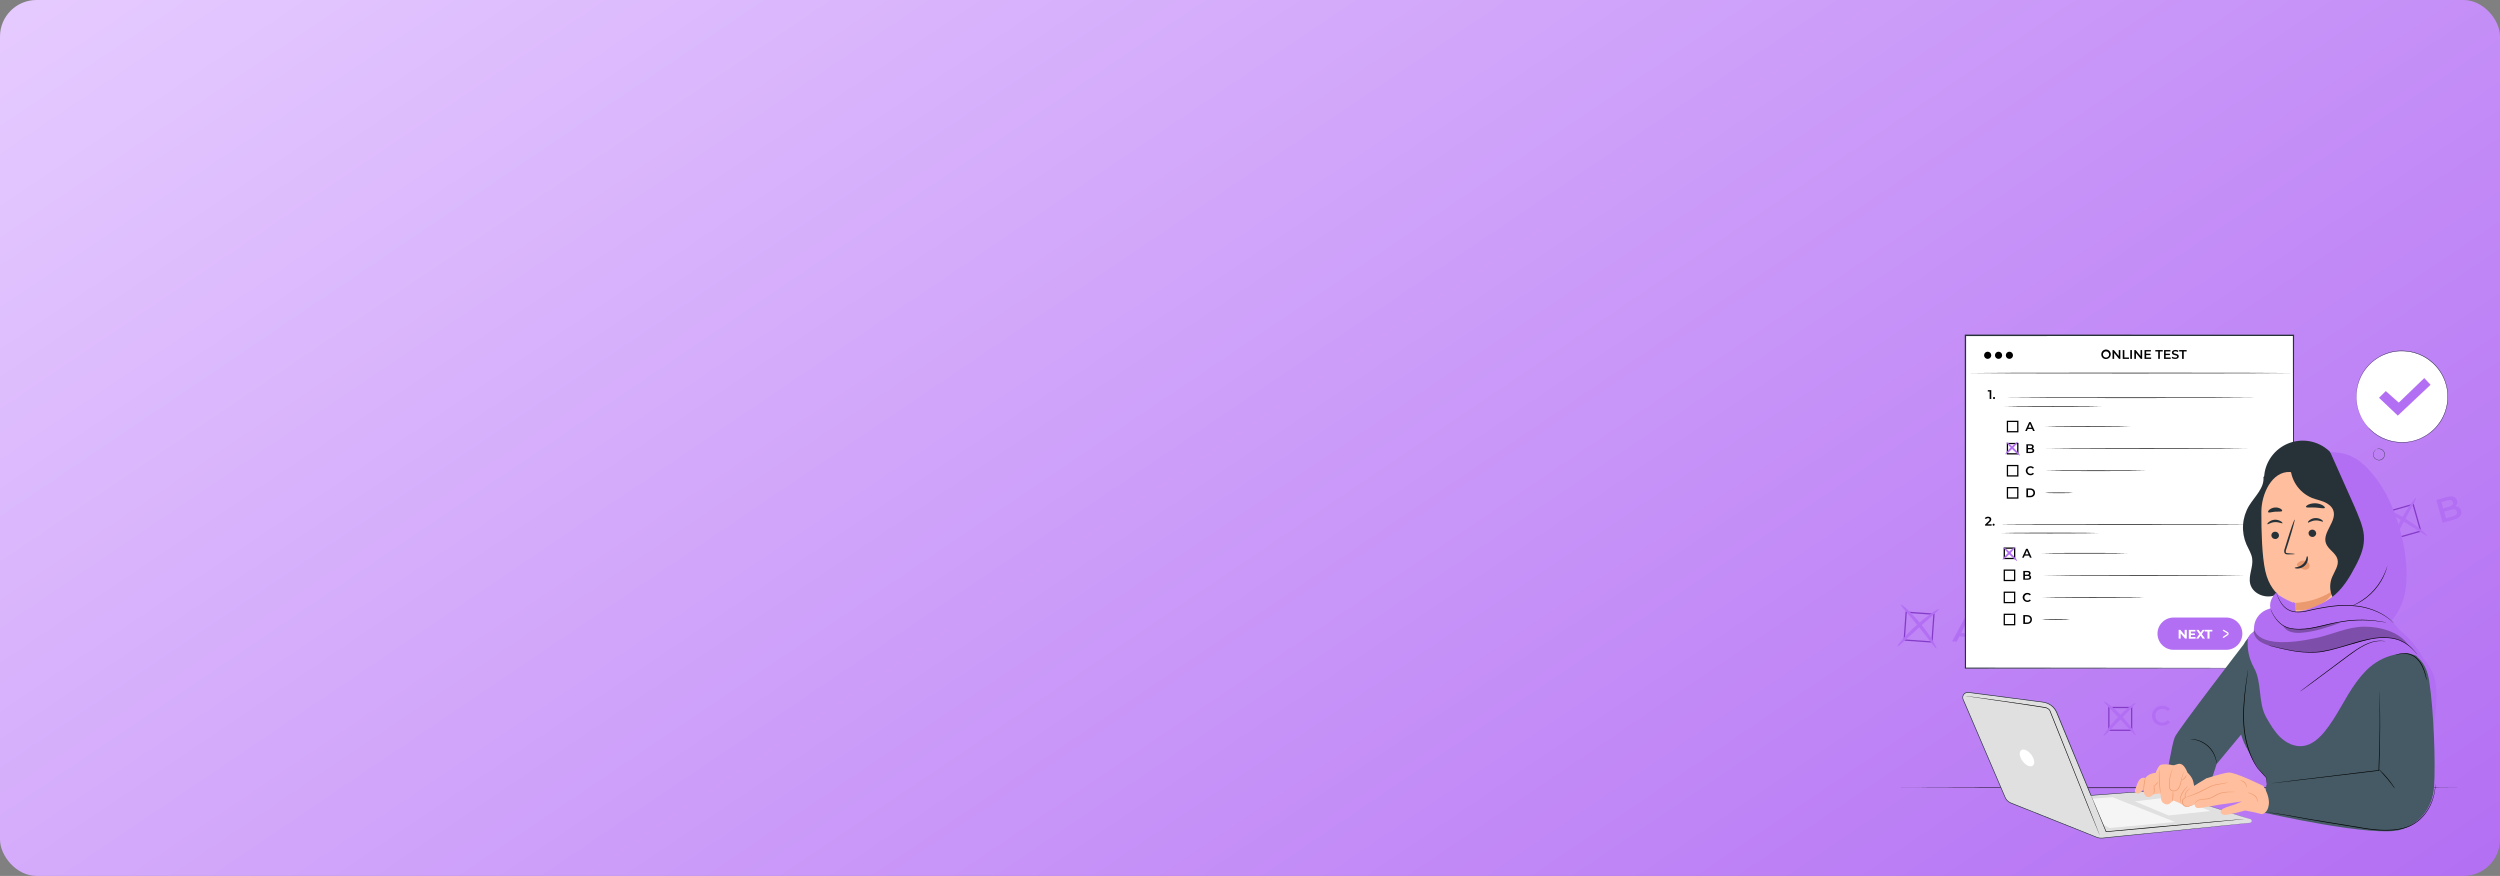 <svg width="1096" height="384" viewBox="0 0 1096 384" fill="none" xmlns="http://www.w3.org/2000/svg">
<rect x="0" y="0" width="1096" height="384" fill="#808080" stroke="none"/>
<rect width="1096" height="384" rx="16" fill="url(#paint0_linear_626_1844)"/>
<path d="M1067.63 177.965L1058.27 170.377L1067.63 177.965Z" fill="white"/>
<path d="M1058.27 170.377C1058.34 170.293 1060.51 171.917 1063.08 174.011C1065.65 176.106 1067.7 177.875 1067.62 177.965C1067.55 178.054 1065.38 176.425 1062.82 174.33C1060.26 172.236 1058.2 170.466 1058.27 170.377Z" fill="#E0E0E0"/>
<path d="M983.77 177.954C983.703 177.864 985.657 176.201 988.144 174.235C990.63 172.27 992.697 170.752 992.769 170.842C992.842 170.931 990.882 172.594 988.401 174.56C985.921 176.526 983.843 178.043 983.77 177.954Z" fill="#E0E0E0"/>
<path d="M943.434 313.765C943.434 311.228 945.377 309.391 947.992 309.391C948.622 309.368 949.249 309.484 949.83 309.73C950.41 309.975 950.93 310.345 951.352 310.814L950.338 311.76C950.053 311.441 949.702 311.186 949.31 311.014C948.918 310.842 948.493 310.757 948.065 310.763C947.661 310.746 947.258 310.81 946.879 310.953C946.501 311.095 946.155 311.313 945.863 311.593C945.571 311.872 945.339 312.208 945.18 312.58C945.021 312.952 944.939 313.352 944.939 313.756C944.939 314.161 945.021 314.561 945.18 314.933C945.339 315.305 945.571 315.641 945.863 315.92C946.155 316.2 946.501 316.418 946.879 316.56C947.258 316.703 947.661 316.767 948.065 316.75C948.495 316.757 948.921 316.67 949.314 316.495C949.707 316.32 950.056 316.061 950.338 315.736L951.363 316.71C950.941 317.178 950.421 317.548 949.841 317.794C949.26 318.039 948.633 318.155 948.003 318.133C945.36 318.144 943.434 316.307 943.434 313.765Z" fill="#B36FF3"/>
<path d="M934.793 320.434H924.242V309.884H934.793V320.434ZM924.802 319.874H934.233V310.444H924.802V319.874Z" fill="#843BC8"/>
<path d="M922.232 322.63C921.919 322.394 924.439 318.609 928.32 314.594C932.2 310.578 935.885 307.913 936.16 308.215C936.434 308.518 933.208 311.642 929.395 315.607C925.581 319.572 922.557 322.887 922.232 322.63Z" fill="#B36FF3"/>
<path d="M936.305 322.4C935.963 322.647 933.085 319.147 929.282 315.087C925.48 311.027 922.187 307.913 922.45 307.588C922.714 307.263 926.477 309.94 930.346 314.09C934.216 318.239 936.624 322.199 936.305 322.4Z" fill="#B36FF3"/>
<path d="M864.16 279.353L858.98 278.983L857.787 281.313L855.799 281.173L861.203 271.132L863.096 271.266L867.016 281.968L865 281.828L864.16 279.353ZM863.633 277.796L862.004 273.12L859.764 277.516L863.633 277.796Z" fill="#B36FF3"/>
<path d="M847.242 281.738L834.508 280.837L835.415 268.08L848.144 268.987L847.242 281.738ZM835.107 280.316L846.721 281.145L847.545 269.525L835.93 268.702L835.107 280.316Z" fill="#843BC8"/>
<path d="M831.803 283.39C831.512 283.138 834.956 278.798 840.024 274.251C845.092 269.704 849.762 266.719 849.986 267.033C850.21 267.346 845.994 270.83 841.026 275.332C836.059 279.834 832.111 283.67 831.803 283.39Z" fill="#B36FF3"/>
<path d="M848.967 284.354C848.609 284.578 845.462 280.014 841.167 274.733C836.871 269.452 833.08 265.415 833.36 265.107C833.64 264.799 837.941 268.433 842.32 273.815C846.699 279.196 849.298 284.158 848.967 284.354Z" fill="#B36FF3"/>
<path d="M1079 223.958C1079.49 225.671 1078.44 227.054 1075.86 227.782L1070.88 229.188L1068.08 219.186L1072.77 217.859C1075.17 217.182 1076.74 217.859 1077.19 219.416C1077.33 219.862 1077.35 220.34 1077.23 220.794C1077.11 221.248 1076.87 221.659 1076.53 221.981C1077.1 221.984 1077.66 222.18 1078.11 222.539C1078.56 222.898 1078.87 223.398 1079 223.958ZM1070.32 220.116L1071.11 222.877L1073.73 222.132C1075.02 221.768 1075.62 221.102 1075.36 220.189C1075.11 219.276 1074.24 219.007 1072.96 219.371L1070.32 220.116ZM1077.08 224.299C1076.8 223.302 1075.91 223.073 1074.51 223.47L1071.52 224.322L1072.33 227.206L1075.33 226.354C1076.73 225.957 1077.36 225.302 1077.08 224.299Z" fill="#B36FF3"/>
<path d="M1049.33 236.513L1045.85 224.232L1058.13 220.755L1061.61 233.035L1049.33 236.513ZM1046.53 224.619L1049.7 235.819L1060.9 232.643L1057.72 221.443L1046.53 224.619Z" fill="#843BC8"/>
<path d="M1047.66 239.839C1047.29 239.694 1049.06 234.447 1052.28 228.443C1055.5 222.44 1058.88 218.05 1059.19 218.274C1059.51 218.498 1056.73 223.196 1053.59 229.132C1050.46 235.068 1048.04 239.996 1047.66 239.839Z" fill="#B36FF3"/>
<path d="M1064.13 234.906C1063.86 235.236 1059.35 232.016 1053.52 228.51C1047.68 225.005 1042.74 222.49 1042.91 222.104C1043.08 221.718 1048.36 223.678 1054.27 227.262C1060.18 230.846 1064.37 234.609 1064.13 234.906Z" fill="#B36FF3"/>
<path d="M1077.66 345.36C1077.66 345.439 1022.7 345.506 954.919 345.506C887.142 345.506 832.161 345.411 832.161 345.36C832.161 345.31 887.114 345.215 954.919 345.215C1022.72 345.215 1077.66 345.248 1077.66 345.36Z" fill="black"/>
<path d="M1005.42 147.036H861.606V292.927H1005.42V147.036Z" fill="white"/>
<path d="M1005.42 292.927C1005.42 292.927 1005.42 292.86 1005.42 292.748C1005.42 292.636 1005.42 292.457 1005.42 292.233C1005.42 291.779 1005.42 291.113 1005.42 290.217C1005.42 288.436 1005.42 285.81 1005.39 282.377C1005.39 275.523 1005.35 265.476 1005.33 252.697C1005.3 227.178 1005.25 190.733 1005.2 147.036L1005.45 147.288L861.652 147.327L861.943 147.036C861.943 200.499 861.943 250.58 861.904 292.922L861.652 292.675L965.845 292.799L995.083 292.866L1002.8 292.894H1004.79H1005.29H1005.47H1004.82H1002.86L995.184 292.922L966.008 292.989L861.652 293.112H861.4V292.86C861.4 250.519 861.4 200.46 861.36 146.975V146.683H861.668L1005.47 146.723H1005.72V146.975C1005.67 190.739 1005.62 227.234 1005.59 252.815C1005.56 265.571 1005.54 275.595 1005.53 282.439C1005.53 285.843 1005.53 288.459 1005.49 290.228C1005.49 291.102 1005.49 291.768 1005.49 292.216V292.715C1005.48 292.788 1005.45 292.86 1005.42 292.927Z" fill="#263238"/>
<path d="M872.98 171.043V174.913H872.258V171.648H871.44V171.043H872.98Z" fill="black"/>
<path d="M873.726 174.493C873.726 174.434 873.737 174.375 873.76 174.32C873.783 174.265 873.816 174.215 873.858 174.172C873.901 174.13 873.951 174.097 874.006 174.074C874.061 174.051 874.12 174.04 874.179 174.04C874.239 174.04 874.298 174.051 874.353 174.074C874.408 174.097 874.458 174.13 874.5 174.172C874.542 174.215 874.575 174.265 874.598 174.32C874.621 174.375 874.633 174.434 874.633 174.493C874.633 174.553 874.621 174.612 874.598 174.667C874.575 174.722 874.542 174.772 874.5 174.814C874.458 174.856 874.408 174.889 874.353 174.912C874.298 174.935 874.239 174.947 874.179 174.947C874.12 174.947 874.061 174.935 874.006 174.912C873.951 174.889 873.901 174.856 873.858 174.814C873.816 174.772 873.783 174.722 873.76 174.667C873.737 174.612 873.726 174.553 873.726 174.493Z" fill="black"/>
<path d="M921.202 155.403C921.183 154.987 921.289 154.575 921.506 154.22C921.723 153.866 922.042 153.584 922.42 153.411C922.799 153.239 923.22 153.184 923.63 153.253C924.041 153.323 924.421 153.513 924.722 153.8C925.023 154.087 925.231 154.458 925.319 154.865C925.407 155.271 925.372 155.695 925.218 156.081C925.063 156.467 924.797 156.798 924.452 157.032C924.108 157.265 923.702 157.39 923.286 157.391C923.016 157.404 922.747 157.363 922.495 157.269C922.242 157.175 922.011 157.031 921.816 156.845C921.621 156.659 921.466 156.435 921.361 156.187C921.255 155.939 921.201 155.672 921.202 155.403ZM924.646 155.403C924.646 155.133 924.567 154.87 924.417 154.647C924.268 154.423 924.055 154.248 923.806 154.145C923.558 154.042 923.284 154.015 923.02 154.068C922.756 154.12 922.514 154.25 922.323 154.44C922.133 154.631 922.003 154.873 921.951 155.137C921.898 155.401 921.925 155.675 922.028 155.923C922.131 156.172 922.306 156.384 922.53 156.534C922.753 156.684 923.016 156.763 923.286 156.763C923.465 156.768 923.644 156.736 923.811 156.669C923.978 156.602 924.129 156.502 924.256 156.375C924.383 156.247 924.483 156.095 924.549 155.928C924.615 155.761 924.646 155.582 924.641 155.403H924.646Z" fill="black"/>
<path d="M929.568 153.471V157.34H928.98L926.847 154.72V157.34H926.13V153.471H926.723L928.857 156.08V153.471H929.568Z" fill="black"/>
<path d="M930.61 153.471H931.327V156.73H933.354V157.34H930.61V153.471Z" fill="black"/>
<path d="M933.92 153.471H934.637V157.34H933.92V153.471Z" fill="black"/>
<path d="M939.122 153.471V157.34H938.529L936.401 154.72V157.34H935.689V153.471H936.283L938.411 156.08V153.471H939.122Z" fill="black"/>
<path d="M943.065 156.736V157.34H940.158V153.471H942.958V154.07H940.881V155.078H942.751V155.666H940.881V156.736H943.065Z" fill="black"/>
<path d="M946.172 154.076H944.89V153.471H948.16V154.076H946.878V157.34H946.155L946.172 154.076Z" fill="black"/>
<path d="M951.621 156.736V157.34H948.721V153.471H951.521V154.07H949.415V155.078H951.28V155.666H949.415V156.736H951.621Z" fill="black"/>
<path d="M952.08 156.931L952.332 156.371C952.701 156.646 953.149 156.795 953.609 156.797C954.214 156.797 954.466 156.578 954.466 156.293C954.466 155.458 952.164 156.007 952.164 154.568C952.164 153.941 952.662 153.414 953.726 153.414C954.179 153.406 954.625 153.524 955.014 153.756L954.785 154.316C954.464 154.121 954.097 154.015 953.721 154.008C953.122 154.008 952.881 154.243 952.881 154.534C952.881 155.358 955.171 154.82 955.171 156.242C955.171 156.864 954.667 157.362 953.609 157.362C953.066 157.387 952.53 157.236 952.08 156.931Z" fill="black"/>
<path d="M956.627 154.076H955.345V153.471H958.626V154.076H957.344V157.34H956.627V154.076Z" fill="black"/>
<path d="M890.9 188.045H888.963L888.582 188.941H887.843L889.584 185.071H890.29L892.037 188.941H891.287L890.9 188.045ZM890.66 187.485L889.932 185.805L889.209 187.485H890.66Z" fill="black"/>
<path d="M871.396 157.334C872.265 157.334 872.969 156.63 872.969 155.761C872.969 154.892 872.265 154.187 871.396 154.187C870.527 154.187 869.822 154.892 869.822 155.761C869.822 156.63 870.527 157.334 871.396 157.334Z" fill="black"/>
<path d="M876.161 157.334C877.031 157.334 877.735 156.63 877.735 155.761C877.735 154.892 877.031 154.187 876.161 154.187C875.292 154.187 874.588 154.892 874.588 155.761C874.588 156.63 875.292 157.334 876.161 157.334Z" fill="black"/>
<path d="M880.927 157.334C881.796 157.334 882.501 156.63 882.501 155.761C882.501 154.892 881.796 154.187 880.927 154.187C880.058 154.187 879.354 154.892 879.354 155.761C879.354 156.63 880.058 157.334 880.927 157.334Z" fill="black"/>
<path d="M1005.5 163.545C1005.5 163.623 973.473 163.691 933.965 163.691C894.457 163.691 862.419 163.623 862.419 163.545C862.419 163.467 894.445 163.399 933.965 163.399C973.484 163.399 1005.5 163.467 1005.5 163.545Z" fill="black"/>
<path d="M989.78 174.364C989.78 174.443 964.843 174.51 934.088 174.51C903.333 174.51 878.385 174.443 878.385 174.364C878.385 174.286 903.322 174.219 934.088 174.219C964.854 174.219 989.78 174.28 989.78 174.364Z" fill="black"/>
<path d="M921.37 178.15C921.37 178.228 911.85 178.295 900.09 178.295C888.33 178.295 878.776 178.228 878.776 178.15C878.776 178.071 888.296 178.004 900.09 178.004C911.884 178.004 921.37 178.066 921.37 178.15Z" fill="black"/>
<path d="M884.88 189.551H879.778V184.45H884.88V189.551ZM880.338 188.991H884.32V185.01H880.338V188.991Z" fill="black"/>
<path d="M891.802 197.576C891.802 198.237 891.281 198.623 890.284 198.623H888.363V194.754H890.172C891.102 194.754 891.6 195.146 891.6 195.762C891.606 195.936 891.562 196.109 891.474 196.259C891.386 196.41 891.257 196.533 891.102 196.613C891.31 196.671 891.492 196.798 891.62 196.972C891.747 197.147 891.811 197.36 891.802 197.576ZM889.08 195.336V196.4H890.099C890.592 196.4 890.878 196.226 890.878 195.874C890.878 195.521 890.592 195.314 890.099 195.314L889.08 195.336ZM891.074 197.52C891.074 197.134 890.782 196.96 890.239 196.96H889.08V198.08H890.239C890.782 198.08 891.074 197.89 891.074 197.52Z" fill="black"/>
<path d="M884.88 199.239H879.778V194.16H884.88V199.239ZM880.338 198.679H884.32V194.72H880.338V198.679Z" fill="black"/>
<path d="M888.084 206.374C888.104 205.965 888.244 205.57 888.485 205.24C888.727 204.909 889.061 204.657 889.444 204.514C889.828 204.371 890.246 204.343 890.645 204.435C891.044 204.527 891.407 204.733 891.69 205.03L891.226 205.466C891.095 205.321 890.935 205.206 890.757 205.127C890.578 205.049 890.385 205.01 890.19 205.013C889.829 205.013 889.483 205.156 889.227 205.411C888.972 205.667 888.829 206.013 888.829 206.374C888.829 206.735 888.972 207.081 889.227 207.336C889.483 207.591 889.829 207.734 890.19 207.734C890.385 207.737 890.579 207.698 890.758 207.618C890.937 207.539 891.096 207.422 891.226 207.275L891.69 207.718C891.407 208.014 891.044 208.221 890.645 208.312C890.246 208.404 889.828 208.377 889.444 208.234C889.061 208.09 888.727 207.838 888.485 207.507C888.244 207.177 888.104 206.783 888.084 206.374Z" fill="black"/>
<path d="M884.88 208.922H879.778V203.82H884.88V208.922ZM880.338 208.362H884.32V204.38H880.338V208.362Z" fill="black"/>
<path d="M888.363 214.124H890.043C891.298 214.124 892.154 214.897 892.154 216.056C892.154 217.215 891.298 217.994 890.043 217.994H888.363V214.124ZM890.043 217.383C890.224 217.395 890.406 217.37 890.577 217.308C890.748 217.247 890.904 217.151 891.037 217.027C891.169 216.903 891.275 216.753 891.347 216.587C891.419 216.42 891.457 216.24 891.457 216.059C891.457 215.877 891.419 215.698 891.347 215.531C891.275 215.365 891.169 215.215 891.037 215.09C890.904 214.966 890.748 214.871 890.577 214.809C890.406 214.748 890.224 214.723 890.043 214.734H889.08V217.383H890.043Z" fill="black"/>
<path d="M884.88 218.61H879.778V213.508H884.88V218.61ZM880.338 218.05H884.32V214.068H880.338V218.05Z" fill="black"/>
<path d="M934.082 187.003C934.082 187.082 925.682 187.149 915.288 187.149C904.895 187.149 896.489 187.082 896.489 187.003C896.489 186.925 904.889 186.858 915.288 186.858C925.688 186.858 934.082 186.919 934.082 187.003Z" fill="black"/>
<path d="M985.826 196.686C985.826 196.77 965.823 196.831 941.16 196.831C916.498 196.831 896.489 196.77 896.489 196.686C896.489 196.602 916.487 196.54 941.16 196.54C965.834 196.54 985.826 196.607 985.826 196.686Z" fill="black"/>
<path d="M908.781 216.056C908.781 216.135 906.031 216.202 902.621 216.202C899.211 216.202 896.461 216.135 896.461 216.056C896.461 215.978 899.211 215.911 902.621 215.911C906.031 215.911 908.781 216 908.781 216.056Z" fill="black"/>
<path d="M941.155 206.374C941.155 206.452 931.159 206.519 918.822 206.519C906.485 206.519 896.489 206.452 896.489 206.374C896.489 206.295 906.485 206.228 918.822 206.228C931.159 206.228 941.155 206.29 941.155 206.374Z" fill="black"/>
<path d="M873.121 229.843V230.448H870.265V229.966L871.805 228.51C872.18 228.152 872.247 227.922 872.247 227.71C872.247 227.351 872.001 227.15 871.525 227.15C871.353 227.141 871.182 227.173 871.025 227.243C870.869 227.313 870.731 227.419 870.623 227.553L870.119 227.166C870.297 226.952 870.522 226.782 870.776 226.671C871.031 226.559 871.309 226.508 871.586 226.522C872.426 226.522 872.97 226.948 872.97 227.642C872.964 227.881 872.903 228.115 872.792 228.327C872.681 228.539 872.524 228.722 872.331 228.863L871.295 229.849L873.121 229.843Z" fill="black"/>
<path d="M873.54 230.028C873.54 229.908 873.588 229.792 873.673 229.707C873.758 229.622 873.873 229.574 873.994 229.574C874.114 229.574 874.229 229.622 874.314 229.707C874.399 229.792 874.447 229.908 874.447 230.028C874.447 230.148 874.399 230.264 874.314 230.349C874.229 230.434 874.114 230.482 873.994 230.482C873.873 230.482 873.758 230.434 873.673 230.349C873.588 230.264 873.54 230.148 873.54 230.028Z" fill="black"/>
<path d="M889.545 243.58H887.613L887.232 244.476H886.487L888.229 240.606H888.94L890.687 244.476H889.92L889.545 243.58ZM889.31 243.02L888.582 241.34L887.854 243.02H889.31Z" fill="black"/>
<path d="M988.424 229.899C988.424 229.978 963.487 230.045 932.732 230.045C901.977 230.045 877.04 230 877.04 229.899C877.04 229.798 901.971 229.754 932.738 229.754C963.504 229.754 988.424 229.821 988.424 229.899Z" fill="black"/>
<path d="M920.021 233.685C920.021 233.764 910.501 233.831 898.707 233.831C886.914 233.831 877.394 233.764 877.394 233.685C877.394 233.607 886.914 233.54 898.707 233.54C910.501 233.54 920.021 233.601 920.021 233.685Z" fill="black"/>
<path d="M883.503 245.12H878.401V240.019H883.503V245.12ZM878.961 244.56H882.943V240.579H878.961V244.56Z" fill="black"/>
<path d="M890.447 253.111C890.447 253.772 889.926 254.158 888.935 254.158H887.009V250.289H888.801C889.73 250.289 890.229 250.681 890.229 251.297C890.233 251.471 890.189 251.643 890.101 251.793C890.013 251.944 889.885 252.067 889.73 252.148C889.942 252.202 890.129 252.327 890.26 252.502C890.39 252.678 890.456 252.893 890.447 253.111ZM887.731 250.871V251.941H888.745C889.243 251.941 889.523 251.762 889.523 251.409C889.523 251.056 889.243 250.849 888.745 250.849L887.731 250.871ZM889.725 253.055C889.725 252.669 889.434 252.495 888.89 252.495H887.731V253.615H888.89C889.434 253.598 889.725 253.425 889.725 253.038V253.055Z" fill="black"/>
<path d="M883.503 254.774H878.401V249.673H883.503V254.774ZM878.961 254.214H882.943V250.233H878.961V254.214Z" fill="black"/>
<path d="M886.733 261.92C886.731 261.651 886.783 261.384 886.888 261.136C886.992 260.888 887.146 260.664 887.34 260.478C887.534 260.292 887.764 260.147 888.016 260.054C888.268 259.96 888.537 259.918 888.805 259.932C889.092 259.92 889.378 259.972 889.642 260.083C889.906 260.195 890.143 260.363 890.334 260.576L889.875 261.013C889.744 260.868 889.584 260.753 889.406 260.675C889.227 260.597 889.034 260.557 888.839 260.559C888.478 260.559 888.132 260.703 887.877 260.958C887.622 261.213 887.478 261.559 887.478 261.92C887.478 262.281 887.622 262.627 887.877 262.882C888.132 263.137 888.478 263.281 888.839 263.281C889.035 263.283 889.228 263.243 889.407 263.164C889.586 263.085 889.746 262.968 889.875 262.822L890.334 263.264C890.052 263.561 889.689 263.768 889.29 263.86C888.891 263.953 888.473 263.925 888.09 263.782C887.706 263.639 887.373 263.386 887.132 263.055C886.891 262.724 886.752 262.329 886.733 261.92Z" fill="black"/>
<path d="M883.503 264.457H878.401V259.355H883.503V264.457ZM878.961 263.897H882.943V259.915H878.961V263.897Z" fill="black"/>
<path d="M887.009 269.659H888.689C889.943 269.659 890.8 270.432 890.8 271.597C890.8 272.762 889.943 273.529 888.689 273.529H887.009V269.659ZM888.689 272.924C888.873 272.941 889.059 272.919 889.235 272.861C889.411 272.802 889.572 272.707 889.709 272.582C889.846 272.457 889.955 272.305 890.03 272.135C890.105 271.966 890.144 271.782 890.144 271.597C890.144 271.412 890.105 271.228 890.03 271.059C889.955 270.889 889.846 270.737 889.709 270.612C889.572 270.487 889.411 270.393 889.235 270.334C889.059 270.275 888.873 270.253 888.689 270.27H887.754V272.924H888.689Z" fill="black"/>
<path d="M883.503 274.145H878.401V269.043H883.503V274.145ZM878.961 273.585H882.943V269.603H878.961V273.585Z" fill="black"/>
<path d="M932.732 242.538C932.732 242.617 924.332 242.684 913.933 242.684C903.534 242.684 895.134 242.617 895.134 242.538C895.134 242.46 903.534 242.393 913.933 242.393C924.332 242.393 932.732 242.46 932.732 242.538Z" fill="black"/>
<path d="M984.471 252.221C984.471 252.305 964.473 252.366 939.805 252.366C915.137 252.366 895.134 252.305 895.134 252.221C895.134 252.137 915.131 252.075 939.805 252.075C964.479 252.075 984.471 252.142 984.471 252.221Z" fill="black"/>
<path d="M907.431 271.591C907.431 271.675 904.676 271.737 901.271 271.737C897.867 271.737 895.111 271.675 895.111 271.591C895.111 271.507 897.867 271.446 901.271 271.446C904.676 271.446 907.431 271.513 907.431 271.591Z" fill="black"/>
<path d="M939.805 261.92C939.805 261.999 929.803 262.066 917.472 262.066C905.141 262.066 895.134 261.999 895.134 261.92C895.134 261.842 905.135 261.775 917.472 261.775C929.809 261.775 939.805 261.825 939.805 261.92Z" fill="black"/>
<path d="M975.97 284.88H952.915C951.985 284.88 951.065 284.697 950.207 284.341C949.348 283.985 948.568 283.464 947.911 282.807C947.255 282.149 946.734 281.369 946.379 280.51C946.023 279.651 945.841 278.731 945.842 277.802C945.842 275.926 946.587 274.127 947.913 272.801C949.24 271.474 951.039 270.729 952.915 270.729H975.97C977.846 270.729 979.645 271.474 980.971 272.801C982.297 274.127 983.043 275.926 983.043 277.802C983.043 278.731 982.861 279.651 982.506 280.51C982.151 281.369 981.63 282.149 980.973 282.807C980.316 283.464 979.536 283.985 978.678 284.341C977.819 284.697 976.899 284.88 975.97 284.88Z" fill="#B36FF3"/>
<path d="M958.672 276.122V279.969H957.938L956 277.634V279.969H955.121V276.122H955.855L957.764 278.457V276.122H958.672Z" fill="white"/>
<path d="M962.558 279.28V279.997H959.579V276.15H962.485V276.866H960.481V277.701H962.267V278.39H960.481V279.28H962.558Z" fill="white"/>
<path d="M965.649 279.969L964.719 278.636L963.806 279.969H962.787L964.21 278.014L962.86 276.122H963.868L964.753 277.37L965.621 276.122H966.584L965.24 277.981L966.679 279.969H965.649Z" fill="white"/>
<path d="M967.76 276.85H966.528V276.122H969.888V276.85H968.656V279.969H967.76V276.85Z" fill="white"/>
<path d="M974.755 279.678C974.708 279.677 974.662 279.665 974.621 279.643C974.58 279.62 974.545 279.588 974.52 279.549C974.479 279.487 974.465 279.412 974.479 279.34C974.494 279.267 974.537 279.204 974.598 279.163L976.384 277.97C976.413 277.952 976.436 277.927 976.452 277.898C976.467 277.868 976.475 277.835 976.474 277.802C976.474 277.768 976.465 277.735 976.448 277.705C976.432 277.676 976.408 277.651 976.379 277.634L974.609 276.587C974.547 276.548 974.502 276.487 974.484 276.415C974.467 276.344 974.478 276.269 974.515 276.206C974.553 276.142 974.614 276.096 974.684 276.078C974.755 276.059 974.831 276.069 974.895 276.105L976.664 277.147C976.775 277.213 976.867 277.306 976.932 277.418C976.997 277.529 977.033 277.655 977.036 277.784C977.039 277.913 977.01 278.041 976.951 278.156C976.892 278.27 976.805 278.368 976.698 278.44L974.912 279.627C974.865 279.659 974.811 279.677 974.755 279.678Z" fill="white"/>
<path d="M879.146 199.15C878.978 198.982 880.059 197.621 881.565 196.109C883.072 194.597 884.433 193.522 884.606 193.69C884.78 193.858 883.693 195.224 882.187 196.731C880.681 198.237 879.32 199.323 879.146 199.15Z" fill="#B36FF3"/>
<path d="M885.536 199.682C885.368 199.855 883.917 198.679 882.299 197.061C880.681 195.443 879.499 193.998 879.678 193.824C879.857 193.651 881.302 194.827 882.915 196.445C884.528 198.063 885.709 199.514 885.536 199.682Z" fill="#B36FF3"/>
<path d="M877.92 245.366C877.746 245.193 878.832 243.832 880.339 242.326C881.845 240.819 883.206 239.738 883.38 239.906C883.553 240.074 882.467 241.435 880.955 242.947C879.443 244.459 878.088 245.534 877.92 245.366Z" fill="#B36FF3"/>
<path d="M884.32 245.899C884.146 246.067 882.702 244.896 881.083 243.278C879.465 241.659 878.283 240.209 878.462 240.041C878.642 239.873 880.081 241.043 881.699 242.662C883.318 244.28 884.477 245.725 884.32 245.899Z" fill="#B36FF3"/>
<path d="M986.531 359.102L947.214 346.48C947.109 346.447 946.999 346.434 946.889 346.441L916.649 348.681C911.335 335.801 904.676 319.701 901.647 312.348C901.142 311.142 900.328 310.091 899.288 309.3C898.248 308.508 897.018 308.005 895.722 307.84L862.973 303.561C862.584 303.514 862.189 303.57 861.828 303.723C861.466 303.877 861.152 304.122 860.916 304.435C860.679 304.748 860.529 305.118 860.48 305.507C860.432 305.896 860.486 306.291 860.638 306.653L879.079 349.655C879.323 350.226 879.683 350.739 880.136 351.164C880.589 351.588 881.125 351.913 881.711 352.119L919.169 367.066C920.025 367.407 920.953 367.53 921.868 367.424L924.265 367.161C932.564 366.293 973.545 362.121 986.363 360.777C986.566 360.766 986.759 360.683 986.906 360.543C987.054 360.403 987.146 360.214 987.166 360.012C987.186 359.809 987.134 359.606 987.017 359.439C986.901 359.273 986.728 359.153 986.531 359.102Z" fill="#E0E0E0"/>
<path d="M986.531 359.102C986.662 359.145 986.782 359.217 986.879 359.315C986.976 359.412 987.049 359.531 987.091 359.662C987.142 359.828 987.143 360.005 987.094 360.171C987.046 360.337 986.949 360.486 986.817 360.598C986.64 360.734 986.424 360.809 986.201 360.81L985.462 360.889L976.261 361.863L942.414 365.386L931.214 366.55L925.25 367.166L922.187 367.497C921.126 367.662 920.041 367.536 919.046 367.133L893.991 357.154L887.299 354.482L883.889 353.127L882.17 352.444C881.884 352.321 881.61 352.22 881.302 352.091C881.009 351.961 880.731 351.8 880.473 351.61C879.954 351.226 879.52 350.74 879.196 350.182C878.882 349.622 878.681 349.034 878.423 348.457L876.928 344.979C875.924 342.65 874.914 340.296 873.898 337.918C869.827 328.398 865.605 318.586 861.287 308.518L860.694 307.134C860.443 306.674 860.314 306.158 860.318 305.634C860.351 305.1 860.561 304.592 860.915 304.191C861.269 303.79 861.747 303.519 862.273 303.422C862.402 303.394 862.536 303.422 862.67 303.382L863.057 303.41L863.796 303.511L865.269 303.702L868.203 304.082L879.784 305.6L891.096 307.078L893.896 307.442C894.82 307.582 895.744 307.644 896.696 307.862C898.536 308.336 900.133 309.478 901.176 311.066C901.643 311.856 902.035 312.688 902.346 313.552C902.69 314.388 903.033 315.221 903.377 316.05L905.41 320.983L909.374 330.593C911.962 336.876 914.454 342.913 916.822 348.658L916.699 348.58L946.166 346.402L946.984 346.34C947.132 346.338 947.278 346.365 947.415 346.418L947.802 346.547L949.28 347.04L952.259 347.998L957.876 349.84L967.788 353.038L981.648 357.518L985.288 358.71C986.111 358.979 986.531 359.125 986.531 359.125C986.531 359.125 986.106 359.002 985.277 358.744L981.626 357.59L967.76 353.144L957.842 349.974L952.187 348.16L949.207 347.208L947.678 346.721C947.438 346.622 947.186 346.556 946.928 346.525L946.11 346.586L916.649 348.826H916.565L916.526 348.742C914.151 343.002 911.659 336.982 909.061 330.688L905.09 321.078C904.418 319.451 903.739 317.806 903.052 316.145C902.71 315.316 902.363 314.465 902.022 313.647C901.714 312.802 901.33 311.986 900.874 311.211C899.874 309.687 898.343 308.589 896.578 308.131C895.705 307.918 894.764 307.851 893.846 307.717L891.046 307.353L879.728 305.88L868.147 304.368L865.207 303.987L863.734 303.791C863.263 303.696 862.781 303.666 862.301 303.702C861.84 303.789 861.421 304.027 861.111 304.379C860.801 304.731 860.616 305.176 860.587 305.645C860.584 306.125 860.705 306.598 860.94 307.017L861.55 308.4L874.156 337.806C875.175 340.18 876.183 342.534 877.18 344.867C877.684 346.032 878.177 347.191 878.675 348.345C878.927 348.905 879.146 349.521 879.437 350.025C879.739 350.549 880.147 351.005 880.635 351.363C880.878 351.542 881.139 351.694 881.414 351.817C881.682 351.934 881.974 352.041 882.265 352.158L883.984 352.847L887.389 354.208L894.109 356.879L919.152 366.886C920.109 367.278 921.155 367.4 922.176 367.239L925.245 366.909L931.209 366.304L942.409 365.184L976.266 361.751L985.473 360.827L986.212 360.76C986.426 360.76 986.634 360.691 986.806 360.564C986.933 360.458 987.027 360.318 987.076 360.16C987.124 360.001 987.126 359.833 987.08 359.674C987.027 359.476 986.898 359.307 986.722 359.203C986.598 359.13 986.531 359.108 986.531 359.102Z" fill="#263238"/>
<path d="M935.93 351.318L950.674 357.49L969.048 355.574L953.598 349.196L935.93 351.318Z" fill="#F5F5F5"/>
<path d="M924.814 362.983L953.598 360.385L926.113 349.487L917.276 350.153L921.947 361.421L924.814 362.983Z" fill="#F5F5F5"/>
<path d="M983.68 359.085L983.484 359.119L982.896 359.192L980.656 359.421L972.335 360.233L944.895 362.793L923.324 364.741H923.234L923.2 364.657L918.424 353.004L917.113 349.745C916.968 349.371 916.856 349.086 916.777 348.888C916.736 348.789 916.701 348.688 916.671 348.585C916.671 348.585 916.721 348.681 916.811 348.871L917.18 349.717L918.552 352.948C919.728 355.748 921.408 359.752 923.424 364.568L923.301 364.489L944.867 362.49L972.335 360.015L980.64 359.309L982.88 359.13L983.468 359.091L983.68 359.085Z" fill="black"/>
<path d="M861.59 305.118H861.836L862.564 305.202L865.364 305.566L875.635 306.966C879.969 307.571 885.155 308.299 890.861 309.145L895.251 309.822L896.371 310.013C896.556 310.041 896.752 310.086 896.931 310.13C897.027 310.13 897.127 310.17 897.223 310.198C897.695 310.387 898.124 310.671 898.483 311.032C898.628 311.187 898.744 311.367 898.824 311.564L899.043 312.124C900.213 315.047 901.423 318.077 902.666 321.174C907.616 333.578 912.091 344.811 915.339 352.954C916.946 357.014 918.245 360.306 919.152 362.591C919.589 363.711 919.931 364.607 920.171 365.223C920.283 365.514 920.367 365.738 920.429 365.906C920.461 365.983 920.487 366.061 920.507 366.142C920.468 366.069 920.432 365.994 920.401 365.918L920.115 365.24L919.046 362.636C918.122 360.351 916.806 357.075 915.126 353.026L902.425 321.28C901.182 318.183 899.972 315.154 898.802 312.23L898.583 311.67C898.516 311.505 898.419 311.353 898.298 311.222C898.047 310.95 897.745 310.731 897.407 310.578C897.324 310.538 897.238 310.503 897.15 310.472L896.881 310.405C896.702 310.366 896.523 310.326 896.321 310.298L895.201 310.102L890.811 309.414L875.601 307.174L865.342 305.678L862.542 305.264L861.819 305.146L861.59 305.118Z" fill="black"/>
<path d="M890.536 330.862C891.936 332.738 892.216 334.894 891.169 335.678C890.121 336.462 888.128 335.582 886.728 333.706C885.328 331.83 885.048 329.68 886.095 328.89C887.142 328.101 889.136 328.991 890.536 330.862Z" fill="white"/>
<path d="M1067.71 298.88C1065.83 288.24 1054.07 281.828 1050.18 278.289L1056.02 286.101C1059.01 298.43 1060.14 311.136 1059.38 323.8C1059.3 325.183 1059.45 327.048 1060.44 327.244C1060.8 327.274 1061.15 327.163 1061.43 326.936C1064.88 324.724 1067.12 319.656 1067.61 314.437C1068.11 309.218 1068.56 303.802 1067.71 298.88Z" fill="#B36FF3"/>
<path d="M1059.1 286.963C1058.54 285.894 1058.77 282.483 1055.74 286.045L1055.54 284.712L1036.82 270.32L995.094 272.487C991.09 272.739 985.075 279.672 983.575 282.567C982.343 293.336 982.096 302.895 982.096 302.895C982.096 302.895 980.663 314.868 982.096 320.53C983.53 326.191 985.227 328.235 987.444 332.637C989.067 335.644 991.09 338.417 993.459 340.88L995.407 356L1039 359.92L1058.95 358.8C1058.95 358.8 1057.16 328.98 1057.16 328.454C1057.16 328.207 1059.66 322.45 1062.33 316.341C1066.88 305.886 1064.32 297.054 1059.1 286.963Z" fill="#455A64"/>
<path d="M949.627 341.199C949.845 341.199 952.024 326.477 953.452 323.134C954.796 319.981 983.574 282.562 983.574 282.562L990.35 304.402L987.444 316.083L971.764 334.95L967.334 348.625L949.627 341.199Z" fill="#455A64"/>
<path d="M1064.9 298.152C1062.83 285.054 1052.63 285.625 1052.63 285.625L1042.49 303.27V339.76L993.56 343.994L992.652 356.28C992.652 356.28 1041.4 367.424 1052.66 363.689C1060.12 361.219 1066.41 354.986 1067.1 344.8C1067.79 334.614 1066.97 311.256 1064.9 298.152Z" fill="#455A64"/>
<path d="M971.814 334.927C971.672 334.093 971.485 333.266 971.254 332.452C970.64 330.495 969.533 328.73 968.038 327.326C966.543 325.922 964.711 324.928 962.72 324.438C961.892 324.252 961.054 324.11 960.211 324.013C960.442 323.985 960.675 323.985 960.905 324.013C961.533 324.038 962.157 324.121 962.77 324.259C964.814 324.711 966.697 325.708 968.22 327.144C969.743 328.579 970.849 330.4 971.422 332.413C971.598 333.016 971.718 333.635 971.781 334.261C971.819 334.481 971.831 334.704 971.814 334.927Z" fill="black"/>
<path d="M995.233 343.49C995.303 343.471 995.374 343.458 995.446 343.45L996.068 343.361L998.465 343.042L1007.3 341.922L1036.42 338.382L1042.89 337.61L1042.76 337.75C1043.14 327.826 1043.32 319.079 1043.25 312.813C1043.25 309.682 1043.19 307.168 1043.15 305.438C1043.15 304.586 1043.11 303.92 1043.1 303.455V302.94C1043.1 302.822 1043.1 302.766 1043.1 302.761C1043.1 302.82 1043.1 302.88 1043.1 302.94C1043.1 303.069 1043.1 303.237 1043.13 303.45C1043.13 303.92 1043.19 304.57 1043.23 305.438C1043.3 307.162 1043.38 309.677 1043.42 312.813C1043.52 319.079 1043.39 327.838 1043.02 337.755V337.878H1042.9L1036.43 338.657L1007.28 342.112L998.442 343.126L996.034 343.383L995.407 343.445L995.233 343.49Z" fill="black"/>
<path d="M1067.76 343.49C1067.77 343.564 1067.77 343.639 1067.76 343.713C1067.76 343.87 1067.76 344.089 1067.73 344.363C1067.68 345.198 1067.59 346.03 1067.45 346.855C1067.23 348.164 1066.91 349.454 1066.49 350.713C1065.92 352.377 1065.15 353.968 1064.2 355.451C1063.05 357.257 1061.6 358.852 1059.91 360.166C1057.96 361.675 1055.72 362.747 1053.32 363.308C1052.03 363.618 1050.72 363.837 1049.4 363.963C1048.03 364.086 1046.65 364.139 1045.27 364.12C1042.38 364.062 1039.49 363.792 1036.64 363.313L1020.11 360.597L1012.91 359.399L1006.63 358.24C1002.8 357.523 999.703 356.98 997.552 356.655L995.071 356.291L994.427 356.201C994.353 356.195 994.28 356.18 994.209 356.157H994.427L995.077 356.224C995.637 356.285 996.488 356.381 997.569 356.532C999.725 356.823 1002.83 357.338 1006.67 358.027L1012.94 359.147L1020.15 360.317L1036.67 363.017C1039.52 363.501 1042.39 363.776 1045.28 363.84C1046.68 363.84 1048.04 363.801 1049.38 363.694C1050.69 363.574 1051.98 363.361 1053.26 363.056C1055.62 362.509 1057.84 361.458 1059.76 359.976C1061.44 358.686 1062.88 357.12 1064.03 355.345C1064.98 353.879 1065.75 352.308 1066.33 350.663C1066.76 349.416 1067.09 348.14 1067.33 346.844C1067.52 345.774 1067.63 344.934 1067.67 344.363L1067.74 343.713C1067.74 343.638 1067.75 343.563 1067.76 343.49Z" fill="black"/>
<path d="M993.912 344.391C993.889 344.316 993.874 344.239 993.867 344.162C993.839 343.988 993.8 343.758 993.761 343.478C993.671 342.851 993.542 341.978 993.386 340.869V340.908L989.678 336.803C988.956 335.773 988.303 334.695 987.724 333.578C987.077 332.305 986.505 330.996 986.01 329.658C984.918 326.631 984.166 323.493 983.77 320.3C983.38 316.844 983.299 313.36 983.53 309.89C983.703 306.698 984.034 303.83 984.347 301.434C984.661 299.037 984.958 297.105 985.17 295.766L985.422 294.232C985.45 294.07 985.473 293.941 985.495 293.834C985.5 293.788 985.511 293.743 985.529 293.7C985.534 293.745 985.534 293.79 985.529 293.834C985.529 293.946 985.529 294.075 985.484 294.238C985.434 294.618 985.372 295.134 985.288 295.783C985.109 297.122 984.846 299.059 984.554 301.462C984.263 303.864 984 306.72 983.826 309.912C983.613 313.364 983.699 316.829 984.084 320.266C984.474 323.44 985.21 326.56 986.279 329.574C986.763 330.899 987.324 332.195 987.959 333.454C988.526 334.566 989.164 335.639 989.869 336.669L993.526 340.824L993.828 343.439C993.856 343.725 993.878 343.954 993.901 344.128C993.92 344.214 993.924 344.303 993.912 344.391Z" fill="black"/>
<path d="M1049.94 345.752C1049.57 345.342 1049.23 344.906 1048.93 344.447C1048.32 343.624 1047.46 342.504 1046.46 341.311C1045.45 340.118 1044.51 339.071 1043.81 338.332C1043.41 337.949 1043.03 337.537 1042.69 337.1C1043.14 337.416 1043.56 337.781 1043.94 338.186C1044.91 339.116 1045.82 340.097 1046.67 341.126C1047.53 342.149 1048.34 343.217 1049.08 344.324C1049.42 344.77 1049.7 345.248 1049.94 345.752Z" fill="black"/>
<path d="M961.6 342.997C961.186 340.606 959.008 338.741 959.008 338.741C959.008 338.741 957.966 335.829 956.409 335.062C954.852 334.294 953.609 335.829 952.254 335.414C950.899 335 947.992 334.894 947.057 335.414C946.122 335.935 944.98 338.842 944.98 338.842C944.037 338.88 943.114 339.128 942.28 339.57C941.573 339.935 940.962 340.46 940.494 341.104C940.088 340.946 939.644 340.915 939.22 341.015C938.796 341.115 938.412 341.341 938.12 341.664C937.551 342.328 937.126 343.102 936.871 343.938L936.132 345.92C935.989 346.222 935.924 346.555 935.941 346.889C935.998 347.163 936.147 347.41 936.362 347.589C936.578 347.768 936.848 347.869 937.128 347.874C937.413 347.876 937.695 347.817 937.955 347.702C938.216 347.587 938.449 347.419 938.64 347.208C939.022 346.832 939.358 346.413 939.643 345.959L939.828 347.258C939.828 347.258 940.136 349.314 941.799 349.437C942.947 349.526 944.19 348.194 944.19 348.194L947.096 347.88L947.511 350.786C947.702 351.346 948.068 351.83 948.555 352.167C949.042 352.504 949.624 352.675 950.216 352.657C951.257 352.657 952.601 350.893 952.601 350.893L955.306 351.929C955.306 351.929 958.42 354.113 959.876 353.385C960.283 353.179 960.608 352.84 960.797 352.425C960.986 352.01 961.029 351.542 960.917 351.1C961.539 350.395 962.03 349.586 962.368 348.709C962.76 347.466 962.037 345.388 961.6 342.997Z" fill="#FFBE9D"/>
<path d="M939.76 346.76C939.641 345.732 939.677 344.692 939.866 343.674C939.963 342.645 940.216 341.637 940.616 340.684C940.695 340.684 940.387 342.045 940.152 343.719C939.916 345.394 939.866 346.76 939.76 346.76Z" fill="#EB996E"/>
<path d="M944.302 344.027C944.479 344.734 944.561 345.46 944.548 346.189C944.608 346.715 944.555 347.247 944.392 347.751C944.229 348.143 944 348.311 943.983 348.266C943.966 348.222 944.1 348.048 944.196 347.706C944.292 347.218 944.312 346.717 944.257 346.222C944.172 345.492 944.187 344.753 944.302 344.027Z" fill="#EB996E"/>
<path d="M946.24 342.79C946.296 342.846 945.915 343.349 945.383 343.865C944.851 344.38 944.381 344.794 944.319 344.738C944.257 344.682 944.644 344.178 945.176 343.663C945.708 343.148 946.184 342.734 946.24 342.79Z" fill="#EB996E"/>
<path d="M946.626 337.201C946.689 337.725 946.711 338.253 946.693 338.78C946.693 339.76 946.732 341.104 946.811 342.588C946.889 344.072 947.007 345.416 947.091 346.39C947.17 346.913 947.204 347.441 947.191 347.969C947.037 347.462 946.935 346.941 946.889 346.413C946.749 345.444 946.603 344.1 946.519 342.605C946.435 341.109 946.447 339.76 946.486 338.78C946.478 338.25 946.525 337.721 946.626 337.201Z" fill="#EB996E"/>
<path d="M957.523 338.315C957.523 338.315 957.4 338.595 957.204 339.099C956.931 339.813 956.714 340.547 956.555 341.294C956.454 341.776 956.347 342.297 956.23 342.851C956.119 343.458 955.954 344.054 955.737 344.632C955.495 345.285 955.088 345.864 954.555 346.312C954.265 346.564 953.918 346.744 953.544 346.836C953.17 346.929 952.78 346.931 952.405 346.844C952.015 346.756 951.663 346.548 951.397 346.25C951.152 345.954 950.995 345.595 950.943 345.214C950.864 344.534 950.851 343.847 950.904 343.165C950.968 342.019 951.144 340.882 951.431 339.771C951.623 339.022 951.87 338.288 952.17 337.576C952.276 337.324 952.36 337.133 952.427 337.016C952.456 336.948 952.494 336.884 952.539 336.825C952.47 337.098 952.382 337.365 952.276 337.626C952.019 338.347 951.804 339.082 951.632 339.827C951.378 340.931 951.224 342.055 951.173 343.187C951.129 343.848 951.145 344.512 951.223 345.169C951.269 345.499 951.405 345.809 951.615 346.065C951.844 346.316 952.142 346.492 952.472 346.569C952.805 346.646 953.15 346.643 953.481 346.56C953.812 346.477 954.119 346.317 954.376 346.093C954.876 345.674 955.261 345.134 955.496 344.525C955.848 343.447 956.138 342.35 956.364 341.238C956.54 340.486 956.788 339.753 957.103 339.049C957.191 338.856 957.29 338.669 957.4 338.489C957.467 338.371 957.512 338.309 957.523 338.315Z" fill="#EB996E"/>
<path d="M958.621 339.575C958.542 340.196 958.268 340.776 957.838 341.231C957.408 341.686 956.845 341.993 956.229 342.106C956.72 341.783 957.186 341.423 957.624 341.031C957.992 340.571 958.325 340.085 958.621 339.575Z" fill="#EB996E"/>
<path d="M952.606 346.816C952.79 347.593 952.838 348.397 952.746 349.19C952.717 349.897 952.617 350.598 952.45 351.285V351.324C952.429 351.335 952.405 351.341 952.382 351.341C952.358 351.342 952.335 351.337 952.313 351.328C952.292 351.318 952.273 351.303 952.257 351.285C952.242 351.267 952.231 351.246 952.226 351.223C952.226 351.167 952.226 351.145 952.226 351.145C952.226 351.145 952.226 351.173 952.265 351.195C952.304 351.218 952.343 351.24 952.36 351.195L952.326 351.24C952.326 350.859 952.41 350.064 952.461 349.146C952.455 348.367 952.503 347.588 952.606 346.816Z" fill="#EB996E"/>
<path d="M959.197 344.498C958.981 344.854 958.726 345.184 958.436 345.483C957.794 346.23 957.231 347.04 956.756 347.902C956.283 348.763 956.015 349.721 955.972 350.702C955.972 351.458 956.1 351.918 956.05 351.929C955.854 351.55 955.756 351.129 955.764 350.702C955.748 349.675 956.001 348.661 956.498 347.762C956.991 346.878 957.602 346.064 958.312 345.343C958.57 345.025 958.868 344.741 959.197 344.498Z" fill="#EB996E"/>
<path d="M958.05 349.661C957.875 349.031 957.904 348.362 958.133 347.75C958.363 347.138 958.781 346.615 959.327 346.256C961.281 344.867 967.133 341.216 967.256 341.216C967.38 341.216 974.128 338.976 976.967 338.685C979.806 338.394 992.232 344.565 992.232 344.565C992.232 344.565 995.116 348.72 994.652 352.707C994.187 356.694 991.588 356.924 991.588 356.924L987.982 356.045L984.264 355.334C984.264 355.334 976.037 357.624 974.744 357.204C973.45 356.784 973.002 355.378 974.402 354.617C975.802 353.855 979.828 352.662 979.828 352.662L982.925 351.352L972.845 352.791C972.845 352.791 964.322 354.471 963.325 354.236C962.328 354.001 962.177 353.256 962.093 352.556C962.093 352.556 958.66 354.236 957.641 353.318C956.622 352.399 956.174 350.4 958.05 349.661Z" fill="#FFBE9D"/>
<path d="M979.806 347.208C979.556 347.248 979.303 347.261 979.05 347.247C978.568 347.247 977.869 347.247 977.006 347.303C976 347.349 975.001 347.489 974.021 347.723C973.444 347.87 972.881 348.071 972.341 348.322C971.781 348.58 971.221 348.882 970.661 349.218C970.09 349.545 969.495 349.828 968.88 350.064C968.306 350.276 967.705 350.406 967.094 350.45C966.088 350.451 965.085 350.563 964.104 350.786C963.463 350.99 962.898 351.38 962.48 351.906C962.338 352.111 962.213 352.326 962.104 352.55C962.104 352.55 962.104 352.478 962.138 352.354C962.196 352.174 962.279 352.002 962.384 351.845C962.788 351.263 963.367 350.826 964.036 350.596C965.028 350.337 966.047 350.199 967.072 350.187C968.291 350.045 969.462 349.629 970.499 348.972C971.059 348.653 971.619 348.328 972.213 348.065C972.765 347.812 973.341 347.614 973.932 347.471C974.929 347.238 975.949 347.116 976.973 347.107C977.846 347.107 978.546 347.107 979.033 347.141C979.292 347.139 979.551 347.161 979.806 347.208Z" fill="#EB996E"/>
<path d="M976.76 342.958C976.702 342.996 976.64 343.028 976.575 343.053C976.457 343.109 976.272 343.182 976.015 343.266C975.328 343.477 974.626 343.638 973.915 343.747C973.024 343.904 971.949 344.022 970.807 344.307C969.576 344.679 968.393 345.196 967.284 345.847C965.218 346.997 963.06 347.975 960.833 348.77C959.982 349.073 959.282 349.297 958.795 349.442C958.548 349.532 958.293 349.597 958.033 349.638C958.265 349.514 958.509 349.413 958.761 349.336L960.76 348.574C962.955 347.728 965.088 346.731 967.144 345.59C968.274 344.928 969.482 344.408 970.74 344.044C971.778 343.809 972.829 343.634 973.887 343.518C974.592 343.428 975.291 343.299 975.981 343.131C976.237 343.059 976.497 343.001 976.76 342.958Z" fill="#EB996E"/>
<path d="M984.941 345.36C984.867 345.141 984.812 344.916 984.778 344.688C984.644 344.164 984.386 343.68 984.025 343.278C983.665 342.875 983.212 342.565 982.706 342.375C982.483 342.315 982.266 342.236 982.057 342.14C982.057 342.106 982.337 342.073 982.773 342.179C983.341 342.332 983.852 342.645 984.246 343.081C984.637 343.519 984.892 344.062 984.98 344.643C985.039 344.881 985.025 345.13 984.941 345.36Z" fill="#EB996E"/>
<path d="M989.6 351.649C989.59 351.334 989.562 351.02 989.516 350.708C989.325 349.98 988.895 349.337 988.296 348.882C987.678 348.434 986.996 348.081 986.274 347.835C985.959 347.752 985.658 347.626 985.378 347.46C985.705 347.464 986.029 347.525 986.336 347.639C987.108 347.838 987.836 348.182 988.48 348.653C989.134 349.146 989.576 349.868 989.718 350.674C989.799 351.003 989.757 351.349 989.6 351.649Z" fill="#EB996E"/>
<path d="M962.126 352.545C961.984 352.672 961.818 352.771 961.639 352.836C961.171 353.056 960.688 353.244 960.194 353.396C959.854 353.515 959.506 353.61 959.153 353.682C958.726 353.738 958.293 353.694 957.887 353.553C957.658 353.469 957.448 353.338 957.273 353.168C957.097 352.998 956.959 352.794 956.868 352.567C956.636 352.107 956.543 351.59 956.599 351.078C956.657 350.691 956.857 350.34 957.159 350.092C957.416 349.866 957.705 349.677 958.016 349.532L957.943 349.7C957.715 349.006 957.767 348.25 958.089 347.594C958.355 347.103 958.715 346.667 959.147 346.312C959.424 346.081 959.72 345.873 960.032 345.69C960.139 345.613 960.258 345.555 960.385 345.517C960.413 345.556 959.931 345.836 959.265 346.441C958.871 346.8 958.545 347.227 958.301 347.701C958.025 348.306 957.993 348.994 958.212 349.622L958.245 349.728L958.139 349.784C957.613 350.058 956.98 350.462 956.918 351.122C956.871 351.578 956.953 352.038 957.153 352.45C957.228 352.643 957.342 352.819 957.488 352.966C957.635 353.112 957.811 353.227 958.005 353.301C958.362 353.432 958.745 353.482 959.125 353.446C959.468 353.385 959.809 353.304 960.144 353.206C960.765 353.032 961.264 352.858 961.6 352.735C961.768 352.653 961.944 352.59 962.126 352.545Z" fill="#EB996E"/>
<path d="M1005.52 239.262C1004.3 227.133 1001.73 215.059 1002.26 202.862L992.288 209.09C992.787 213.917 988.447 217.658 985.932 221.802C984.428 224.333 983.545 227.186 983.357 230.125C983.169 233.064 983.682 236.005 984.852 238.708C985.748 240.724 987.019 242.628 987.349 244.812C987.909 248.497 985.63 252.243 986.47 255.878C987.433 260.061 992.552 262.357 996.679 261.181C1000.81 260.005 1003.76 256.141 1004.98 252.047C1006.19 247.954 1005.94 243.535 1005.52 239.262Z" fill="#263238"/>
<path d="M992.826 207.04C993.378 204.08 994.707 201.321 996.676 199.044C998.646 196.767 1001.19 195.054 1004.03 194.082C1006.88 193.11 1009.94 192.913 1012.89 193.511C1015.84 194.109 1018.58 195.481 1020.83 197.486C1022.65 199.116 1024.14 201.149 1026.24 202.386C1028.62 203.781 1028.93 203.31 1031.55 204.156C1034.17 205.002 1039.31 211.845 1039.39 214.6L1041.43 226.584C1041.5 229.412 1037.97 231.232 1035.23 230.504C1032.5 229.776 1030.58 227.362 1029.01 224.999C1027.44 222.636 1025.95 220.077 1023.54 218.593C1019.53 216.134 1014.39 217.389 1009.86 218.593C1005.32 219.797 1000.05 220.833 996.276 218.033C993.05 215.597 992.087 211.005 992.826 207.04Z" fill="#263238"/>
<path d="M991.381 224.4C991.381 216.515 996.023 206.564 1003.9 206.922L1028.7 211.626C1029.86 211.677 1030.95 212.16 1031.77 212.98C1032.58 213.799 1033.06 214.895 1033.11 216.05L1034.04 275.13H1034.21C1034.21 275.13 1025.59 296.802 1009.13 292.737C1005.86 291.93 1008.28 283.805 1007.41 280.243L1007.25 280.277C1007.22 279.845 1007.19 279.448 1007.16 279.039C1006.67 276.374 1006.47 273.665 1006.56 270.958C1006.21 266.204 1006.1 264.238 1006.1 264.3C1006.1 264.361 995.961 263.236 993.094 250.272C991.672 243.854 991.353 233.164 991.381 224.4Z" fill="#FFBE9D"/>
<path d="M995.76 234.715C995.782 235.153 995.974 235.565 996.295 235.863C996.616 236.161 997.041 236.322 997.479 236.311C997.694 236.316 997.907 236.277 998.107 236.198C998.307 236.118 998.488 235.999 998.641 235.848C998.794 235.698 998.915 235.518 998.998 235.319C999.08 235.121 999.121 234.908 999.12 234.693C999.098 234.255 998.906 233.843 998.585 233.545C998.264 233.247 997.839 233.086 997.401 233.097C997.186 233.092 996.972 233.131 996.773 233.21C996.573 233.29 996.391 233.408 996.238 233.559C996.085 233.71 995.964 233.89 995.882 234.089C995.8 234.287 995.758 234.5 995.76 234.715Z" fill="#263238"/>
<path d="M994.029 229.815C994.248 230.022 995.463 229.003 997.272 228.902C999.081 228.802 1000.46 229.619 1000.63 229.39C1000.73 229.283 1000.49 228.902 999.887 228.516C999.072 228.02 998.123 227.789 997.171 227.855C996.24 227.922 995.355 228.28 994.64 228.88C994.08 229.317 993.917 229.726 994.029 229.815Z" fill="#263238"/>
<path d="M1012.06 233.802C1012.08 234.24 1012.27 234.652 1012.59 234.95C1012.91 235.248 1013.34 235.409 1013.77 235.398C1013.99 235.403 1014.2 235.364 1014.4 235.285C1014.6 235.205 1014.78 235.087 1014.94 234.936C1015.09 234.785 1015.21 234.605 1015.29 234.406C1015.38 234.208 1015.42 233.995 1015.42 233.78C1015.39 233.339 1015.2 232.925 1014.87 232.626C1014.55 232.327 1014.12 232.169 1013.68 232.184C1013.47 232.182 1013.25 232.222 1013.06 232.302C1012.86 232.383 1012.68 232.502 1012.53 232.653C1012.38 232.803 1012.26 232.982 1012.18 233.18C1012.1 233.377 1012.05 233.589 1012.06 233.802Z" fill="#263238"/>
<path d="M1011.81 229.087C1012.03 229.289 1013.24 228.275 1015.05 228.169C1016.86 228.062 1018.24 228.891 1018.41 228.656C1018.5 228.55 1018.27 228.169 1017.67 227.782C1016.85 227.289 1015.9 227.058 1014.95 227.122C1014.01 227.178 1013.11 227.529 1012.39 228.124C1011.87 228.583 1011.7 228.992 1011.81 229.087Z" fill="#263238"/>
<path d="M1006.06 242.88C1006.06 242.774 1004.94 242.65 1003.09 242.527C1002.63 242.527 1002.18 242.438 1002.09 242.13C1002.02 241.655 1002.1 241.17 1002.31 240.741C1002.68 239.621 1003.06 238.406 1003.47 237.151C1005.06 232.033 1006.18 227.838 1005.97 227.777C1005.77 227.715 1004.29 231.809 1002.72 236.922L1001.62 240.539C1001.36 241.111 1001.32 241.757 1001.49 242.359C1001.57 242.519 1001.68 242.659 1001.82 242.769C1001.96 242.879 1002.12 242.955 1002.3 242.992C1002.55 243.046 1002.82 243.067 1003.08 243.054C1004.92 243.042 1006.06 242.981 1006.06 242.88Z" fill="#263238"/>
<path d="M1006.1 264.334C1012.27 264.054 1018.24 262.069 1023.35 258.599C1023.35 258.599 1019.47 267.979 1006.3 267.559L1006.1 264.334Z" fill="#EB996E"/>
<path d="M1007.08 247.186C1007.4 246.732 1007.83 246.367 1008.33 246.125C1008.82 245.883 1009.38 245.772 1009.93 245.803C1010.33 245.813 1010.72 245.905 1011.09 246.072C1011.45 246.24 1011.78 246.48 1012.05 246.778C1012.31 247.064 1012.47 247.423 1012.52 247.807C1012.57 248.19 1012.5 248.58 1012.32 248.922C1012.05 249.264 1011.68 249.518 1011.27 249.65C1010.85 249.783 1010.41 249.789 1009.99 249.667C1009.12 249.417 1008.3 248.994 1007.6 248.424C1007.38 248.294 1007.19 248.122 1007.04 247.92C1006.97 247.824 1006.92 247.71 1006.92 247.59C1006.91 247.47 1006.94 247.351 1007 247.248" fill="#EB996E"/>
<path d="M1011.44 243.81C1011.14 243.81 1011.26 245.77 1009.66 247.259C1008.07 248.749 1005.97 248.665 1005.97 248.939C1005.97 249.062 1006.46 249.292 1007.34 249.264C1008.49 249.212 1009.59 248.756 1010.43 247.976C1011.24 247.226 1011.73 246.19 1011.79 245.086C1011.83 244.263 1011.58 243.787 1011.44 243.81Z" fill="#263238"/>
<path d="M1010.94 222.238C1011.15 222.72 1012.94 222.378 1015.07 222.507C1017.21 222.636 1018.96 223.106 1019.21 222.647C1019.32 222.429 1019 221.986 1018.28 221.527C1017.33 221 1016.26 220.697 1015.17 220.643C1014.07 220.588 1012.98 220.784 1011.98 221.214C1011.22 221.6 1010.88 222.009 1010.94 222.238Z" fill="#263238"/>
<path d="M994.377 224.546C994.719 224.938 995.939 224.439 997.435 224.327C998.93 224.215 1000.23 224.439 1000.48 223.991C1000.6 223.773 1000.37 223.375 999.792 223.022C999.021 222.599 998.141 222.416 997.265 222.496C996.39 222.575 995.557 222.915 994.876 223.47C994.372 223.924 994.226 224.355 994.377 224.546Z" fill="#263238"/>
<path d="M1004.12 203.551L1005.14 202.062C1012.75 202.456 1020.28 203.884 1027.51 206.306C1030.4 207.275 1033.34 208.468 1035.41 210.702C1038.26 213.771 1038.96 218.206 1039.52 222.362C1041.66 238.17 1043.63 254.472 1039.58 269.906C1038.26 268.046 1035.85 267.324 1033.59 267.027C1031.33 266.73 1028.97 266.742 1026.87 265.829C1025.73 265.306 1024.71 264.551 1023.88 263.612C1023.05 262.673 1022.42 261.57 1022.04 260.374C1021.29 257.962 1021.42 255.363 1022.39 253.033C1023.45 250.44 1025.46 247.875 1024.76 245.193C1024.03 242.354 1020.63 240.914 1019.68 238.142C1018.04 233.349 1024.61 228.544 1022.92 223.767C1022.29 222.003 1020.65 220.794 1018.92 220.066C1017.2 219.338 1015.34 218.985 1013.6 218.307C1010.7 217.107 1008.24 215.051 1006.55 212.413C1004.85 209.776 1004.01 206.684 1004.12 203.551Z" fill="#263238"/>
<path d="M1042.86 211.363C1034.72 199.95 1029.2 198.567 1021.54 198.142L1032.18 221.998C1033.78 225.839 1035.97 230.498 1036.32 234.637C1036.72 239.548 1035.02 243.658 1032.74 248.021C1030 253.262 1027 258.258 1022.3 261.842C1017.61 265.426 1007.14 269.934 1001.71 267.61L1009.29 271.849L1027.39 271.916L1048.47 272C1048.47 272 1050.94 269.838 1053.1 264.261C1058.54 250.289 1051.94 224.092 1042.86 211.363Z" fill="#B36FF3"/>
<path d="M1057.88 285.697C1057.88 285.697 1053.34 276.39 1047.42 271.272C1041.5 266.153 1037.87 266.204 1029.42 266.921C1020.98 267.637 1009.16 268.97 1006.36 268.259L1006.1 264.339C1004.71 264.199 999.014 261.427 997.905 259.753C995.788 261.92 994.864 264.233 995.346 266.691L993.962 267.212C991.922 267.958 990.228 269.43 989.203 271.346C988.179 273.262 987.895 275.488 988.407 277.6C988.934 279.616 990.205 280.853 992.758 281.296C1002.89 283.049 1029.99 275.724 1038.15 275.696C1046.31 275.668 1057.88 285.697 1057.88 285.697Z" fill="#B36FF3"/>
<path d="M991.84 281.19C992.078 281.183 992.315 281.196 992.551 281.229C993.01 281.274 993.671 281.346 994.561 281.408C997.032 281.6 999.512 281.642 1001.99 281.531C1005.65 281.342 1009.3 280.848 1012.88 280.053C1014.91 279.61 1017.02 279.073 1019.19 278.446L1025.88 276.379C1030.46 274.985 1035.06 274.033 1039.27 274.447C1042.97 274.786 1046.56 275.933 1049.77 277.807C1051.93 279.072 1053.88 280.66 1055.56 282.517C1056.01 283.018 1056.44 283.546 1056.83 284.096C1056.98 284.272 1057.11 284.46 1057.23 284.656C1057.05 284.499 1056.9 284.323 1056.76 284.13C1056.48 283.766 1056.02 283.256 1055.42 282.618C1051.15 278.141 1045.39 275.374 1039.23 274.834C1035.11 274.453 1030.58 275.394 1026.01 276.782C1023.72 277.471 1021.5 278.205 1019.32 278.838C1017.14 279.47 1015.02 279.997 1012.97 280.428C1009.36 281.211 1005.69 281.676 1002 281.817C999.51 281.9 997.02 281.808 994.545 281.542C993.671 281.453 992.993 281.352 992.54 281.279C992.304 281.269 992.07 281.239 991.84 281.19Z" fill="#263238"/>
<path d="M1058.36 282.64C1048.14 269.345 1028.53 264.266 1013.13 270.919L996.891 274.363C992.607 275.102 985.736 276.497 985.411 280.467C985.114 284.672 986.03 288.874 988.049 292.574C991.823 299.149 989.773 307.957 993.548 314.532C995.329 317.64 997.149 320.793 999.747 323.262C1002.35 325.732 1005.87 327.462 1009.44 327.076C1013.4 326.65 1016.65 323.755 1019.17 320.664C1024.59 314.005 1027.98 305.919 1033.06 298.997C1038.14 292.076 1044.13 286.98 1054.81 286.325C1056.74 286.201 1062.27 288.783 1062.27 288.783C1062.43 287.999 1058.85 283.261 1058.36 282.64Z" fill="#B36FF3"/>
<g opacity="0.3">
<path d="M1036.51 274.733C1029.44 274.733 1022.51 278.126 1015.66 279.638C988.133 285.698 988.133 275.315 988.133 275.315C987.27 280.193 991.851 282.433 996.673 283.553C1005.88 285.681 1015.71 286.823 1022.35 284.701C1027.71 283.021 1033.3 281.772 1038.7 280.221C1044.1 278.67 1051.89 279.263 1055.98 283.105C1052.32 277.085 1043.57 274.716 1036.51 274.733Z" fill="black"/>
</g>
<g opacity="0.3">
<path d="M1000.73 273.988C1001.06 274.709 1001.54 275.351 1002.14 275.87C1002.73 276.388 1003.44 276.772 1004.2 276.995C1005.72 277.434 1007.32 277.571 1008.9 277.398C1014.65 277.006 1020.19 275.085 1025.64 273.181C1021.28 273.03 1017.06 274.548 1012.79 275.421C1008.52 276.295 1003.7 276.351 1000.23 273.741" fill="black"/>
</g>
<path d="M1059.75 286.901C1059.75 286.901 1059.7 286.862 1059.62 286.778L1059.28 286.386C1058.98 286.033 1058.53 285.541 1057.93 284.913C1056.24 283.139 1054.2 281.738 1051.94 280.797C1050.36 280.202 1048.71 279.844 1047.02 279.733C1045.09 279.577 1043.15 279.639 1041.24 279.918C1037.17 280.478 1032.88 281.906 1028.32 283.205C1023.76 284.505 1019.41 285.86 1015.27 286.078C1011.62 286.236 1007.97 285.974 1004.38 285.3C1001.32 284.74 998.885 284.09 997.199 283.67L995.262 283.177L994.763 283.043L994.59 282.987C994.649 282.978 994.71 282.978 994.769 282.987L995.279 283.093L997.227 283.536C998.907 283.922 1001.36 284.533 1004.42 285.07C1007.99 285.716 1011.63 285.956 1015.25 285.787C1019.35 285.557 1023.7 284.264 1028.24 282.903C1032.78 281.542 1037.1 280.17 1041.2 279.627C1043.14 279.354 1045.1 279.301 1047.05 279.47C1049.13 279.59 1051.18 280.125 1053.06 281.042C1054.94 281.959 1056.62 283.241 1058 284.813C1058.6 285.457 1059.04 285.961 1059.32 286.325L1059.64 286.733L1059.75 286.901Z" fill="black"/>
<path d="M1049.46 273.204C1049.42 273.176 1049.38 273.144 1049.35 273.109L1049.02 272.812C1048.75 272.543 1048.32 272.168 1047.76 271.692C1046.14 270.388 1044.38 269.29 1042.49 268.421C1039.7 267.141 1036.73 266.288 1033.68 265.89C1029.94 265.426 1026.16 265.436 1022.43 265.918C1018.69 266.412 1014.98 267.104 1011.32 267.99C1009.7 268.371 1008.03 268.503 1006.37 268.382C1004.91 268.273 1003.51 267.766 1002.32 266.915C1001.37 266.19 1000.55 265.298 999.916 264.283C999.435 263.525 999.017 262.729 998.667 261.903C998.381 261.225 998.191 260.682 998.068 260.313L997.939 259.893C997.92 259.846 997.909 259.797 997.905 259.747C997.905 259.747 997.933 259.792 997.967 259.881C998 259.971 998.062 260.128 998.124 260.296C998.264 260.654 998.471 261.186 998.773 261.858C999.139 262.669 999.568 263.45 1000.06 264.193C1000.69 265.181 1001.5 266.046 1002.45 266.747C1003.61 267.562 1004.98 268.044 1006.4 268.141C1008.03 268.247 1009.67 268.108 1011.26 267.727C1014.93 266.822 1018.65 266.123 1022.39 265.633C1026.15 265.148 1029.96 265.148 1033.72 265.633C1036.79 266.049 1039.78 266.931 1042.58 268.248C1044.47 269.133 1046.23 270.263 1047.83 271.608C1048.26 271.975 1048.67 272.363 1049.07 272.773L1049.37 273.086C1049.44 273.165 1049.47 273.198 1049.46 273.204Z" fill="black"/>
<path d="M1046.16 272.93H1046.02L1045.61 272.862L1044.01 272.599C1042.05 272.298 1040.08 272.098 1038.11 272C1035.17 271.856 1032.23 271.949 1029.32 272.28C1025.75 272.759 1022.21 273.453 1018.72 274.358C1015 275.254 1011.38 276.038 1008.03 275.987C1006.45 275.997 1004.87 275.809 1003.33 275.427C1001.99 275.048 1000.75 274.377 999.703 273.462C998.197 272.146 996.974 270.538 996.107 268.735C995.778 268.083 995.517 267.398 995.329 266.691C995.356 266.731 995.377 266.774 995.391 266.82L995.542 267.212C995.682 267.559 995.895 268.058 996.208 268.679C997.104 270.444 998.336 272.015 999.837 273.305C1000.87 274.186 1002.08 274.83 1003.39 275.192C1004.91 275.561 1006.47 275.74 1008.03 275.724C1011.35 275.724 1014.93 274.979 1018.67 274.078C1022.17 273.166 1025.72 272.474 1029.31 272.006C1032.24 271.69 1035.2 271.617 1038.14 271.787C1040.12 271.902 1042.1 272.132 1044.05 272.476C1044.75 272.605 1045.28 272.711 1045.65 272.795L1046.05 272.89C1046.12 272.907 1046.16 272.924 1046.16 272.93Z" fill="black"/>
<path d="M1046.68 247.797C1046.63 248.115 1046.55 248.429 1046.46 248.738C1046.38 249.106 1046.27 249.468 1046.14 249.824C1045.99 250.244 1045.85 250.726 1045.63 251.235C1045.4 251.745 1045.19 252.316 1044.89 252.915C1044.59 253.514 1044.26 254.114 1043.9 254.758C1042.26 257.51 1040.13 259.938 1037.62 261.92C1037.03 262.368 1036.5 262.799 1035.94 263.146C1035.38 263.494 1034.88 263.824 1034.39 264.098C1033.9 264.373 1033.45 264.597 1033.06 264.793C1032.73 264.969 1032.38 265.124 1032.03 265.258C1031.73 265.392 1031.43 265.504 1031.12 265.594C1031.4 265.425 1031.68 265.279 1031.98 265.157C1032.26 265.028 1032.6 264.866 1032.99 264.647C1033.38 264.429 1033.82 264.222 1034.29 263.919C1034.75 263.617 1035.28 263.326 1035.81 262.945C1036.33 262.564 1036.89 262.155 1037.49 261.713C1039.95 259.723 1042.06 257.32 1043.7 254.612C1044.07 253.979 1044.42 253.386 1044.7 252.803C1044.98 252.221 1045.26 251.683 1045.47 251.168C1045.68 250.653 1045.86 250.194 1046.03 249.785C1046.2 249.376 1046.31 249.012 1046.4 248.721C1046.46 248.405 1046.56 248.096 1046.68 247.797Z" fill="black"/>
<path d="M1045.83 281.178C1045.68 281.178 1045.53 281.165 1045.38 281.139L1044.82 281.066C1044.6 281.038 1044.35 281.066 1044.08 281.027C1042.49 280.989 1040.92 281.234 1039.42 281.75C1038.39 282.104 1037.38 282.535 1036.41 283.038C1035.3 283.623 1034.22 284.266 1033.18 284.964C1030.97 286.437 1028.67 288.24 1026.19 290.06L1013.56 299.44L1009.7 302.24L1008.64 302.968C1008.52 303.063 1008.4 303.146 1008.26 303.214C1008.37 303.109 1008.48 303.012 1008.6 302.923L1009.63 302.128L1013.43 299.244L1026.03 289.825C1028.5 288.01 1030.81 286.207 1033.05 284.74C1034.1 284.042 1035.19 283.4 1036.31 282.819C1037.3 282.322 1038.32 281.899 1039.37 281.554C1040.89 281.049 1042.49 280.833 1044.09 280.915C1044.37 280.915 1044.63 280.943 1044.84 280.977L1045.4 281.078C1045.55 281.098 1045.69 281.132 1045.83 281.178Z" fill="black"/>
<path d="M1063.9 298.348C1063.79 298.094 1063.71 297.829 1063.65 297.558C1063.52 297.049 1063.33 296.304 1063.06 295.397C1062.76 294.333 1062.37 293.294 1061.91 292.289C1061.35 291.066 1060.58 289.948 1059.65 288.985C1058.71 288.018 1057.54 287.31 1056.25 286.929C1055.19 286.645 1054.09 286.548 1052.99 286.644C1051.98 286.758 1050.97 286.93 1049.98 287.159C1050.04 287.119 1050.11 287.089 1050.18 287.069C1050.31 287.019 1050.51 286.952 1050.74 286.879C1051.47 286.662 1052.22 286.516 1052.98 286.442C1054.1 286.311 1055.24 286.389 1056.34 286.672C1057.68 287.051 1058.89 287.778 1059.86 288.777C1060.83 289.765 1061.61 290.916 1062.17 292.177C1062.63 293.199 1063 294.257 1063.29 295.341C1063.53 296.259 1063.69 297.021 1063.79 297.536C1063.85 297.803 1063.89 298.075 1063.9 298.348Z" fill="black"/>
<path d="M1053.97 193.831C1064.98 193.32 1073.49 183.979 1072.98 172.968C1072.47 161.957 1063.12 153.446 1052.11 153.958C1041.1 154.469 1032.59 163.81 1033.1 174.821C1033.61 185.832 1042.96 194.343 1053.97 193.831Z" fill="white"/>
<path d="M1041.94 196.96C1042.12 196.908 1042.31 196.865 1042.5 196.831C1043.04 196.765 1043.58 196.868 1044.06 197.128C1044.39 197.299 1044.67 197.54 1044.9 197.834C1045.15 198.175 1045.3 198.582 1045.32 199.004C1045.37 199.49 1045.27 199.98 1045.04 200.409C1044.81 200.837 1044.45 201.184 1044.01 201.402C1043.57 201.619 1043.08 201.698 1042.59 201.627C1042.11 201.556 1041.66 201.338 1041.3 201.003C1040.98 200.729 1040.75 200.37 1040.62 199.967C1040.52 199.603 1040.5 199.221 1040.56 198.847C1040.64 198.31 1040.89 197.811 1041.27 197.419C1041.53 197.145 1041.73 197.05 1041.72 197.033C1041.67 197.048 1041.62 197.071 1041.58 197.1C1041.52 197.129 1041.47 197.163 1041.42 197.201C1041.35 197.253 1041.28 197.309 1041.21 197.369C1040.87 197.699 1040.62 198.116 1040.49 198.576C1040.36 199.036 1040.35 199.522 1040.48 199.984C1040.6 200.42 1040.85 200.809 1041.19 201.104C1041.57 201.437 1042.03 201.658 1042.52 201.743C1043.05 201.855 1043.6 201.784 1044.09 201.542C1044.58 201.3 1044.97 200.901 1045.2 200.41C1045.42 199.964 1045.52 199.464 1045.49 198.965C1045.46 198.512 1045.3 198.078 1045.02 197.716C1044.78 197.404 1044.48 197.153 1044.12 196.983C1043.62 196.723 1043.04 196.634 1042.49 196.731C1042.4 196.743 1042.32 196.764 1042.23 196.792C1042.17 196.808 1042.11 196.831 1042.05 196.859C1041.98 196.921 1041.93 196.96 1041.94 196.96Z" fill="#263238"/>
<path d="M1036.42 185.251L1036.26 184.965L1035.77 184.147C1035.66 183.963 1035.54 183.761 1035.4 183.543C1035.27 183.324 1035.17 183.055 1035.03 182.775C1034.9 182.495 1034.76 182.215 1034.61 181.879C1034.53 181.717 1034.46 181.549 1034.4 181.375C1034.34 181.196 1034.27 181.017 1034.2 180.815C1033.53 178.999 1033.13 177.09 1033.02 175.154C1032.87 172.59 1033.21 170.019 1034.02 167.583L1034.37 166.563C1034.51 166.222 1034.67 165.891 1034.83 165.55C1034.9 165.382 1034.98 165.214 1035.06 165.04C1035.13 164.865 1035.21 164.697 1035.31 164.536L1035.87 163.534C1035.97 163.366 1036.06 163.198 1036.16 163.03L1036.51 162.548L1037.21 161.574C1037.45 161.255 1037.74 160.958 1038.01 160.644L1038.42 160.179C1038.48 160.107 1038.55 160.023 1038.62 159.95L1038.85 159.737C1039.45 159.133 1040.09 158.572 1040.77 158.057C1041.12 157.805 1041.46 157.497 1041.83 157.279L1042.95 156.59C1043.14 156.478 1043.32 156.349 1043.51 156.248L1044.12 155.957C1044.53 155.767 1044.93 155.554 1045.35 155.397C1046.21 155.054 1047.1 154.765 1048 154.535L1048.68 154.361L1049.03 154.277L1049.38 154.227L1050.8 154.014C1051.28 153.963 1051.76 153.952 1052.25 153.924C1052.49 153.924 1052.73 153.885 1052.98 153.924L1053.71 153.958C1054.71 153.994 1055.7 154.097 1056.68 154.266L1058.15 154.619L1058.52 154.708C1058.64 154.742 1058.76 154.787 1058.88 154.826L1059.61 155.078L1060.33 155.324L1061.04 155.638L1061.75 155.963L1062.1 156.119C1062.22 156.181 1062.32 156.248 1062.44 156.315L1063.79 157.094L1065.08 158.012C1068.54 160.602 1071.06 164.25 1072.25 168.4C1072.39 168.91 1072.51 169.425 1072.64 169.929L1072.88 171.48L1072.93 171.867V172.253L1072.97 173.026L1073.01 173.799L1072.98 174.566L1072.95 175.333V175.714L1072.89 176.089C1072.82 176.593 1072.75 177.091 1072.69 177.59C1072.49 178.566 1072.23 179.528 1071.9 180.468L1071.66 181.163C1071.58 181.398 1071.47 181.611 1071.37 181.835C1071.16 182.277 1070.99 182.725 1070.76 183.151C1070.54 183.576 1070.29 183.985 1070.05 184.399L1069.87 184.707C1069.8 184.808 1069.73 184.903 1069.66 184.999L1069.25 185.559C1068.71 186.313 1068.12 187.031 1067.49 187.709C1067.17 188.039 1066.83 188.336 1066.51 188.65L1066.01 189.109C1065.84 189.26 1065.65 189.389 1065.48 189.523L1064.43 190.33C1064.07 190.582 1063.68 190.795 1063.31 191.024C1062.59 191.472 1061.84 191.868 1061.07 192.211L1060.79 192.346L1060.5 192.458L1059.94 192.665C1059.54 192.799 1059.17 192.962 1058.78 193.074L1057.62 193.371L1057.06 193.516L1056.5 193.606L1055.38 193.779C1055.19 193.812 1055.01 193.831 1054.82 193.835H1054.26C1053.89 193.835 1053.52 193.886 1053.14 193.891L1052.06 193.847C1049.49 193.72 1046.97 193.101 1044.64 192.021C1044.39 191.903 1044.13 191.797 1043.88 191.679L1043.19 191.276L1042.51 190.895C1042.4 190.828 1042.29 190.772 1042.19 190.705L1041.89 190.492L1040.77 189.686C1040.42 189.417 1040.12 189.126 1039.81 188.868L1039.37 188.487C1039.23 188.371 1039.1 188.246 1038.98 188.112L1038.22 187.44C1038.01 187.216 1037.81 187.015 1037.66 186.819L1037.23 186.259L1036.67 185.503C1036.54 185.335 1036.47 185.251 1036.47 185.251L1036.66 185.514C1036.79 185.693 1036.98 185.945 1037.22 186.281L1037.64 186.841C1037.81 187.043 1038.01 187.244 1038.2 187.468L1038.87 188.202C1038.99 188.339 1039.12 188.466 1039.27 188.583L1039.7 188.969C1040.01 189.227 1040.31 189.529 1040.66 189.792L1041.78 190.61L1042.08 190.823C1042.18 190.895 1042.3 190.951 1042.4 191.019L1043.07 191.405L1043.77 191.814L1044.54 192.161C1046.88 193.257 1049.41 193.888 1051.99 194.02L1053.08 194.071C1053.44 194.071 1053.82 194.037 1054.2 194.02L1054.76 193.987C1054.94 193.986 1055.13 193.969 1055.32 193.936L1056.46 193.763L1057.02 193.673L1057.58 193.527L1058.76 193.231C1059.15 193.119 1059.53 192.962 1059.92 192.827L1060.51 192.615C1060.6 192.575 1060.7 192.547 1060.8 192.503L1061.08 192.368C1061.87 192.023 1062.63 191.625 1063.36 191.175C1063.73 190.946 1064.12 190.733 1064.48 190.481L1065.55 189.669C1065.73 189.529 1065.91 189.406 1066.11 189.255L1066.61 188.79C1066.93 188.476 1067.28 188.174 1067.6 187.843C1068.24 187.16 1068.84 186.436 1069.38 185.676C1069.52 185.48 1069.66 185.29 1069.8 185.116C1069.87 185.021 1069.94 184.926 1070.01 184.825L1070.18 184.511L1070.91 183.257C1071.13 182.826 1071.32 182.372 1071.52 181.93C1071.62 181.7 1071.74 181.482 1071.82 181.252L1072.05 180.547C1072.39 179.599 1072.65 178.63 1072.85 177.646C1072.92 177.147 1073 176.638 1073.06 176.134L1073.12 175.753V175.367L1073.15 174.599L1073.19 173.821L1073.15 173.043L1073.1 172.264V171.867L1073.04 171.48L1072.81 169.918C1072.68 169.403 1072.55 168.887 1072.41 168.372C1071.23 164.173 1068.71 160.477 1065.22 157.85L1063.92 156.92L1062.55 156.136C1062.44 156.069 1062.33 156.002 1062.21 155.94L1061.85 155.778L1061.14 155.453L1060.43 155.139L1059.7 154.887L1058.96 154.635L1058.6 154.512L1058.22 154.428C1057.73 154.305 1057.23 154.187 1056.74 154.075C1055.75 153.902 1054.75 153.797 1053.75 153.762L1053.01 153.728C1052.76 153.728 1052.52 153.728 1052.27 153.728C1051.78 153.762 1051.29 153.767 1050.81 153.818L1049.37 154.036L1049.02 154.092C1048.9 154.092 1048.79 154.148 1048.67 154.176L1047.98 154.355C1047.07 154.585 1046.18 154.875 1045.31 155.223C1044.89 155.403 1044.48 155.621 1044.07 155.811L1043.46 156.108C1043.25 156.209 1043.07 156.338 1042.9 156.455L1041.78 157.15C1041.41 157.396 1041.06 157.682 1040.72 157.939C1040.03 158.455 1039.39 159.016 1038.78 159.619L1038.55 159.838C1038.48 159.911 1038.41 159.995 1038.34 160.073C1038.28 160.151 1038.07 160.387 1037.93 160.538C1037.66 160.857 1037.37 161.154 1037.13 161.473L1036.43 162.459L1036.08 162.946C1035.98 163.114 1035.88 163.287 1035.79 163.455L1035.23 164.463C1035.13 164.626 1035.05 164.797 1034.98 164.973L1034.74 165.488C1034.59 165.83 1034.43 166.166 1034.29 166.507C1034.16 166.849 1034.06 167.196 1033.94 167.538C1033.13 169.99 1032.8 172.576 1032.97 175.154C1033.08 177.1 1033.49 179.017 1034.18 180.838L1034.38 181.398C1034.44 181.571 1034.51 181.74 1034.59 181.902L1035.03 182.798C1035.17 183.072 1035.28 183.33 1035.41 183.559L1035.78 184.159L1036.29 184.971C1036.35 185.155 1036.42 185.251 1036.42 185.251Z" fill="#263238"/>
<path d="M1042.96 174.398L1045.92 171.441L1051.62 176.509L1062.81 165.74L1065.55 168.697L1051.2 182.21L1042.96 174.398Z" fill="#B36FF3"/>
<defs>
<linearGradient id="paint0_linear_626_1844" x1="10.301" y1="5.5" x2="526.318" y2="769.016" gradientUnits="userSpaceOnUse">
<stop stop-color="#E5CAFF"/>
<stop offset="1" stop-color="#B36FF3"/>
</linearGradient>
</defs>
</svg>
